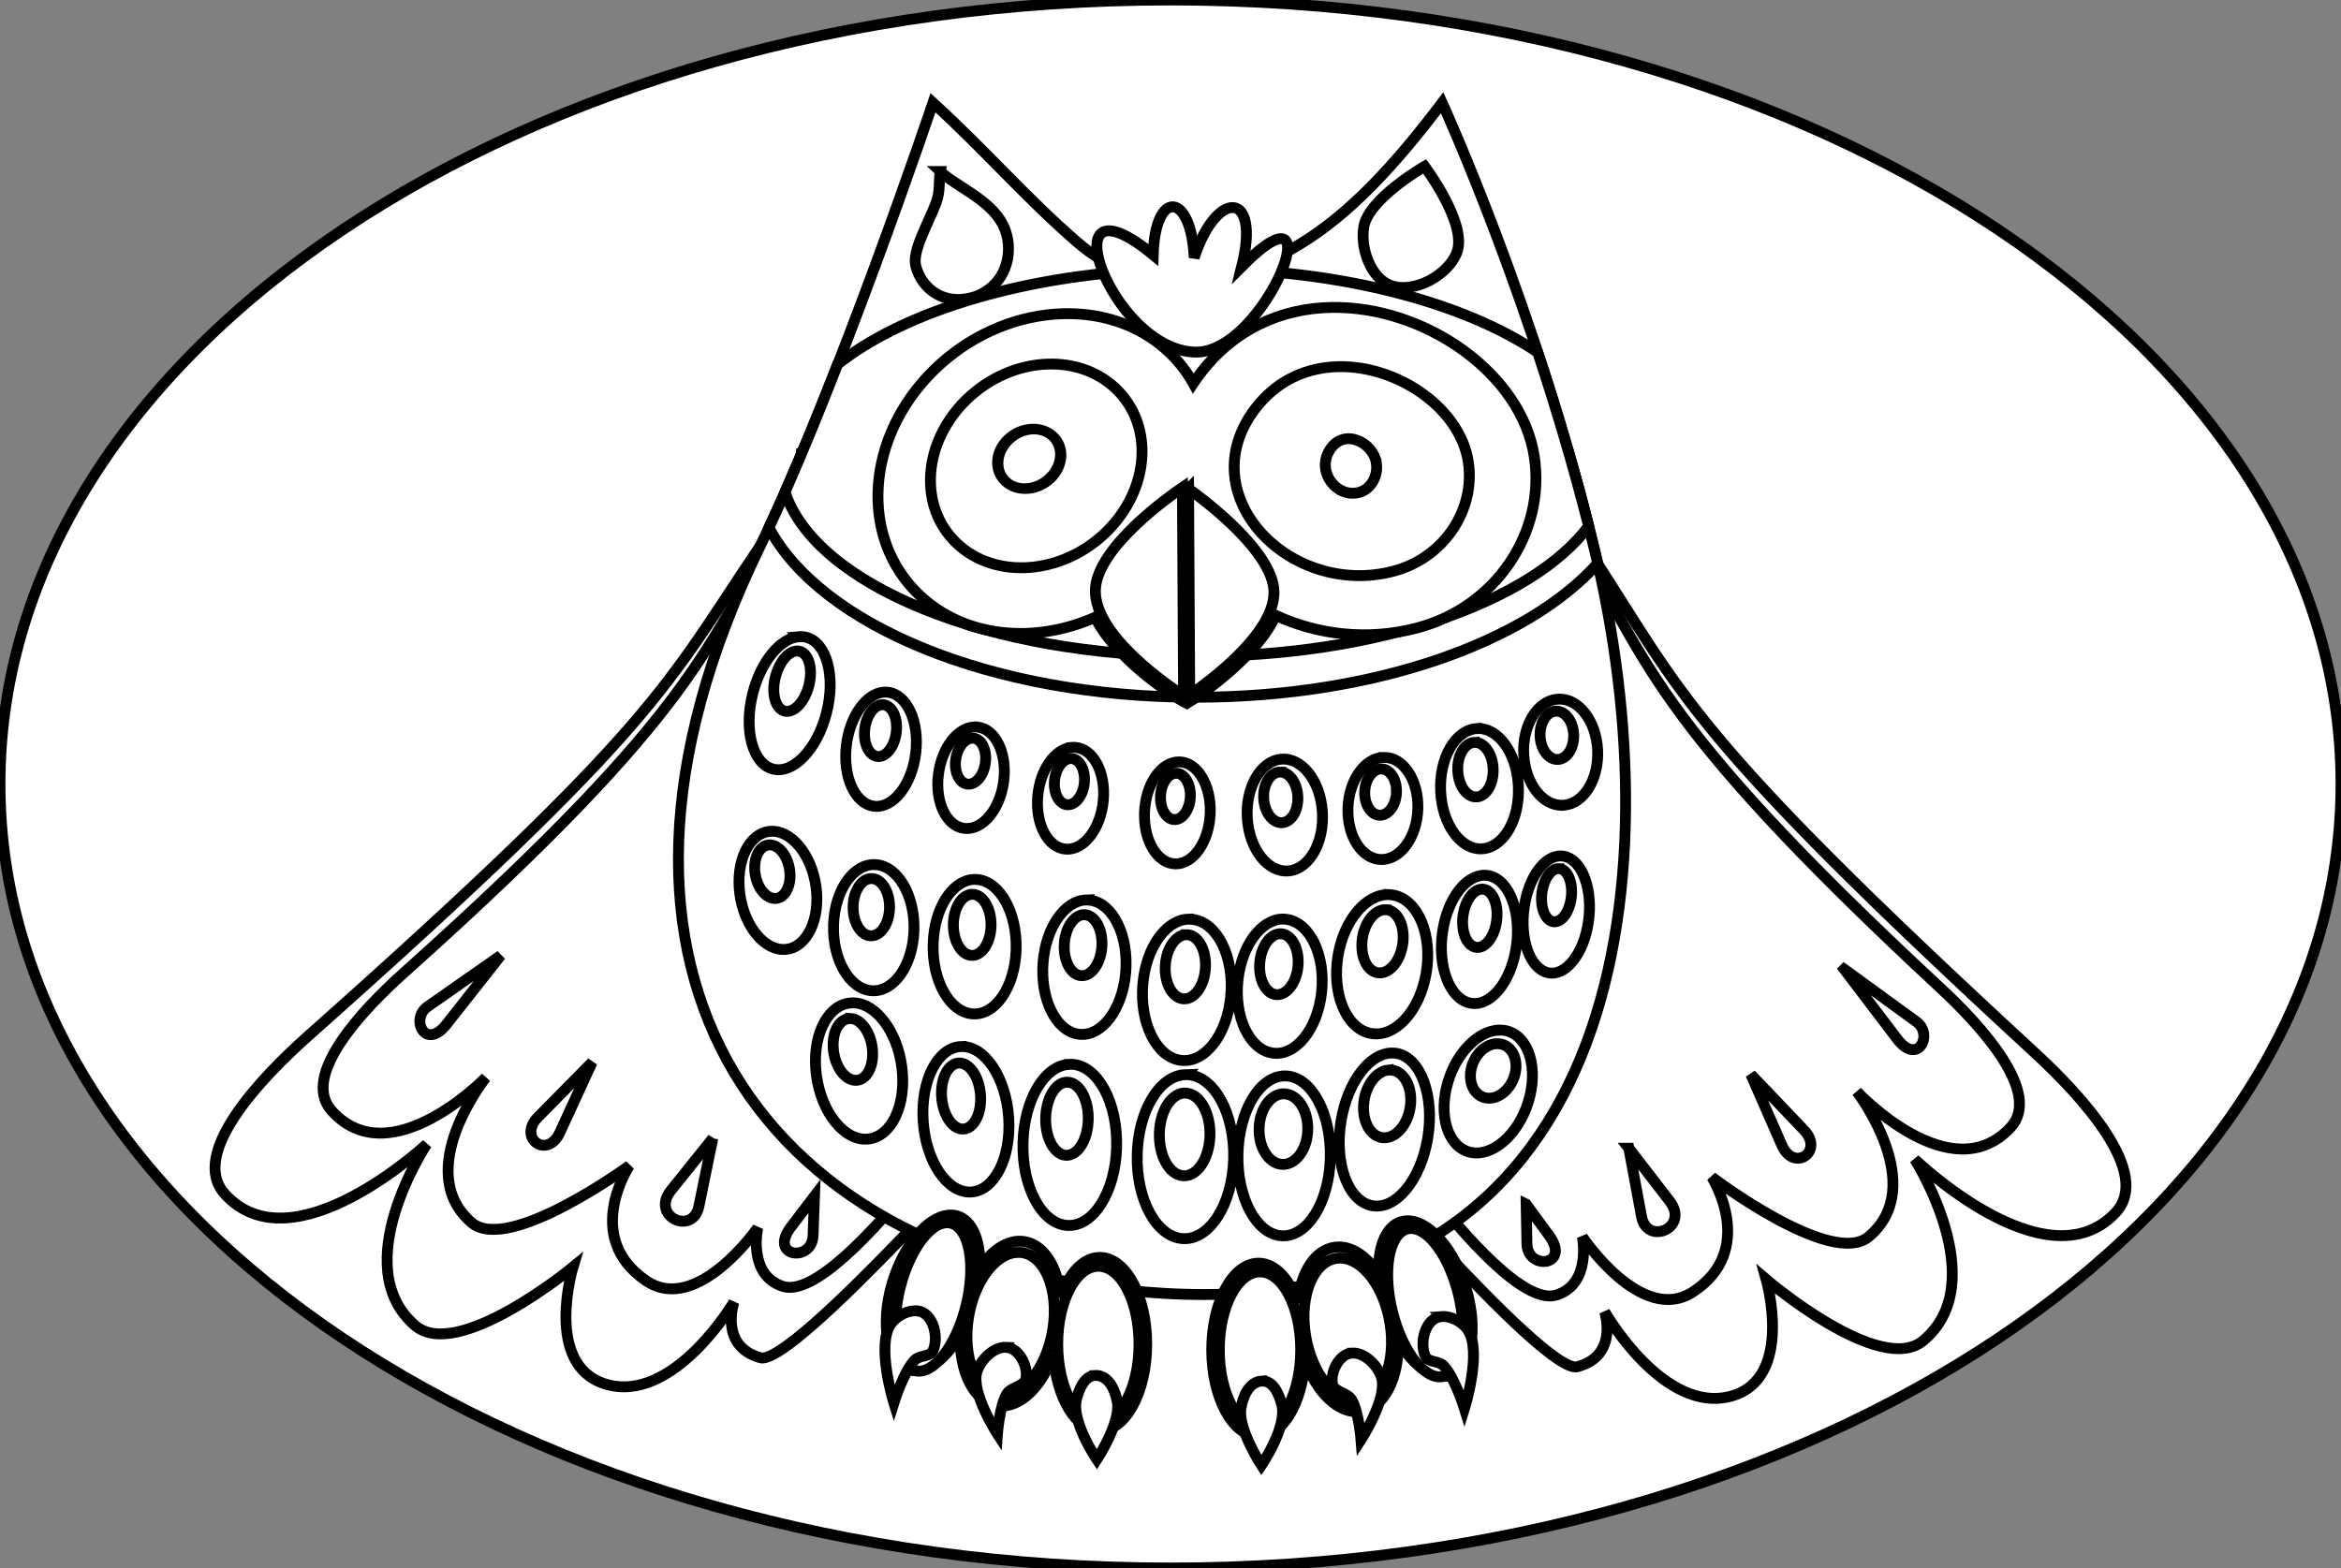 <?xml version="1.0" encoding="UTF-8" standalone="no"?>
<!-- Created with Inkscape (http://www.inkscape.org/) -->

<svg
   xmlns:dc="http://purl.org/dc/elements/1.1/"
   xmlns:cc="http://creativecommons.org/ns#"
   xmlns:rdf="http://www.w3.org/1999/02/22-rdf-syntax-ns#"
   xmlns:svg="http://www.w3.org/2000/svg"
   xmlns="http://www.w3.org/2000/svg"
   xmlns:sodipodi="http://sodipodi.sourceforge.net/DTD/sodipodi-0.dtd"
   xmlns:inkscape="http://www.inkscape.org/namespaces/inkscape"
   width="900"
   height="603"
   id="svg2"
   version="1.1"
   inkscape:version="0.48.1 "
   sodipodi:docname="Cute_owl_black_white_line_art_coloring_book_colouring.svg">
  <rect width="100%" height="100%" fill="#808080" stroke="none"/>
  <defs
     id="defs4" />
  <sodipodi:namedview
     id="base"
     pagecolor="#ffffff"
     bordercolor="#666666"
     borderopacity="1.0"
     inkscape:pageopacity="0.0"
     inkscape:pageshadow="2"
     inkscape:zoom="0.24748737"
     inkscape:cx="-392.38012"
     inkscape:cy="849.61108"
     inkscape:document-units="px"
     inkscape:current-layer="layer1"
     showgrid="false"
     inkscape:object-paths="true"
     inkscape:snap-intersection-paths="true"
     inkscape:object-nodes="true"
     inkscape:snap-smooth-nodes="true"
     inkscape:snap-global="false"
     fit-margin-top="0"
     fit-margin-left="0"
     fit-margin-right="0"
     fit-margin-bottom="0"
     inkscape:window-width="1920"
     inkscape:window-height="1018"
     inkscape:window-x="-8"
     inkscape:window-y="-8"
     inkscape:window-maximized="1" />
  <g
     inkscape:label="Layer 1"
     inkscape:groupmode="layer"
     id="layer1"
     transform="translate(-102.857,-140.791)">
    <g
       id="g4128"
       transform="matrix(1.575,0,0,1.575,-59.143,-427.68)"
       style="stroke:#000000;fill:#ffffff;stroke-width:2.651;stroke-miterlimit:4;stroke-dasharray:none">
      <path
         d="m 674.286,552.362 c 0,105.723 -127.919,191.429 -285.714,191.429 -157.796,0 -285.714,-85.706 -285.714,-191.429 0,-105.723 127.919,-191.429 285.714,-191.429 157.796,0 285.714,85.705 285.714,191.429 z"
         sodipodi:ry="191.42857"
         sodipodi:rx="285.71429"
         sodipodi:cy="552.36218"
         sodipodi:cx="388.57144"
         id="path4083"
         style="fill:#ffffff;fill-opacity:1;stroke:#000000;stroke-width:2.651;stroke-miterlimit:4;stroke-dasharray:none"
         sodipodi:type="arc" />
      <path
         id="path3886"
         d="m 288.388,494.302 c -23.11,34.1 -24.111,42.992 -110.281,119.562 -11.539,10.254 -29.211,28.785 -20.375,38.594 16.564,18.387 49.281,-12.156 49.281,-12.156 0,0 -19.707,29.73 -2.844,44.281 10.38,8.957 38.562,-14.281 38.562,-14.281 0,0 -7.241,23.879 7.875,28.562 16.557,5.13 31.406,-20 31.406,-20 0,0 -3.693,10.719 6.438,13.594 8.04,2.281 62.875,-60 62.875,-60 l -62.938,-138.156 z m 203.125,2.25 -65.406,137 c 0,0 53.702,63.231 61.781,61.094 10.181,-2.693 6.656,-13.438 6.656,-13.438 0,0 14.447,25.395 31.094,20.562 15.198,-4.412 8.344,-28.438 8.344,-28.438 0,0 27.774,23.739 38.312,14.969 17.121,-14.247 -2.062,-44.312 -2.062,-44.312 0,0 32.172,31.088 49.062,13 9.01,-9.649 -8.303,-28.448 -19.656,-38.906 -84.786,-78.101 -85.629,-87.023 -108.125,-121.531 z"
         style="fill:#ffffff;fill-opacity:1;stroke:#000000;stroke-width:2.651;stroke-miterlimit:4;stroke-dasharray:none"
         inkscape:connector-curvature="0" />
      <path
         id="path3888"
         d="m 293.7,489.427 c -20.009,29.731 -17.675,42.302 -92.281,109.062 -9.991,8.94 -25.275,25.073 -17.625,33.625 14.341,16.032 37.656,-8.094 37.656,-8.094 0,0 -18.131,22.719 -3.531,35.406 8.987,7.81 38.562,-13.875 38.562,-13.875 0,0 -11.586,17.496 4.125,28.125 12.423,8.404 27.219,-12.969 27.219,-12.969 0,0 -2.577,11.477 6.094,14.312 14.818,4.846 57.469,-60.344 57.469,-60.344 l -57.688,-125.25 z m 192.594,2.156 -59.938,124.188 c 0,0 41.473,65.955 56.375,61.375 8.72,-2.68 6.375,-14.219 6.375,-14.219 0,0 14.398,21.649 26.969,13.469 15.899,-10.346 4.625,-28.062 4.625,-28.062 0,0 29.187,22.21 38.312,14.562 14.825,-12.424 -2.906,-35.438 -2.906,-35.438 0,0 22.905,24.522 37.531,8.75 7.802,-8.414 -7.202,-24.82 -17.031,-33.938 -73.4,-68.085 -70.839,-80.603 -90.312,-110.688 z"
         style="fill:#ffffff;fill-opacity:1;stroke:#000000;stroke-width:2.651;stroke-miterlimit:4;stroke-dasharray:none"
         inkscape:connector-curvature="0" />
      <path
         id="path3890"
         d="m 225.075,594.239 -17.875,12.5 c -4.259,2.981 -0.516,10.852 4.656,4.281 l 13.219,-16.781 z m 327.938,3.344 12.938,17.031 c 5.054,6.662 8.924,-1.13 4.719,-4.188 l -17.656,-12.844 z m -305.625,22.719 -13.219,13.406 c -5.052,5.121 2.295,10.403 5.344,3.75 l 7.875,-17.156 z m 282.844,2.969 7.562,17.281 c 2.93,6.706 10.397,1.554 5.438,-3.656 l -13,-13.625 z m -253.375,15.594 -10.188,12.688 c -5.145,6.408 5.303,11.173 6.781,3.938 l 3.406,-16.625 z m 223.594,2.438 3.094,16.656 c 1.348,7.261 11.873,2.718 6.844,-3.781 l -9.938,-12.875 z m -198.781,11.688 -5.719,7.5 c -5.64,7.402 5.129,8.762 5.375,2.125 l 0.344,-9.625 z m 173.719,1.969 0.188,9.656 c 0.127,6.641 10.881,5.439 5.375,-2.062 l -5.562,-7.594 z"
         style="fill:#ffffff;stroke:#000000;stroke-width:2.651;stroke-miterlimit:4;stroke-dasharray:none"
         inkscape:connector-curvature="0" />
      <path
         sodipodi:nodetypes="csscsssc"
         inkscape:connector-curvature="0"
         id="path3052"
         d="m 330.597,386.016 c 13.286,12.158 22.781,23.312 35.264,34.108 14.823,12.82 34.958,12.118 54.153,0.517 12.193,-7.369 23.154,-19.135 34.869,-34.625 0,0 23.064,50.493 37.204,109.185 19.706,81.795 6.359,188.066 -105.061,181.529 -97.164,-5.701 -149.851,-77.163 -98.635,-182.427 18.598,-38.223 42.206,-108.287 42.206,-108.287 z"
         style="fill:#ffffff;fill-opacity:1;stroke:#000000;stroke-width:2.651;stroke-miterlimit:4;stroke-dasharray:none" />
      <path
         id="path3068"
         d="m 298.513,471.739 c -2.681,6.362 -5.362,12.456 -7.969,18.031 12.686,23.879 54.52,41.406 104.219,41.406 43.416,0 80.863,-13.386 98.094,-32.688 -0.251,-1.1 -0.518,-2.19 -0.781,-3.281 -1.931,-8.015 -4.039,-15.873 -6.219,-23.469 l -187.344,0 z"
         style="fill:#ffffff;fill-opacity:1;stroke:#000000;stroke-width:2.651;stroke-miterlimit:4;stroke-dasharray:none"
         inkscape:connector-curvature="0" />
      <path
         id="path3066"
         d="m 406.763,426.864 c -10.09,3.384 -20.041,3.622 -28.969,0.344 -30.026,2.362 -55.569,10.86 -70.469,22.656 -4.181,10.709 -8.542,21.465 -12.844,31.219 7.441,22.725 49.505,40.125 100.281,40.125 44.375,0 82.103,-13.292 95.875,-31.812 -3.807,-15.047 -8.132,-29.413 -12.438,-42.438 -16.163,-10.889 -41.841,-18.466 -71.438,-20.094 z"
         style="fill:#ffffff;fill-opacity:1;stroke:#000000;stroke-width:2.651;stroke-miterlimit:4;stroke-dasharray:none"
         inkscape:connector-curvature="0" />
      <path
         id="path4125"
         d="m 427.844,436 c -11.975,0.209 -23.738,5.086 -32.25,16.469 -0.516,0.69 -1.007,1.367 -1.469,2.062 -1.562,-2.81 -3.576,-5.407 -6.031,-7.719 -14.839,-13.971 -40.474,-11.963 -57.25,4.469 -16.776,16.432 -18.339,41.06 -3.5,55.031 11.014,10.37 27.971,11.935 42.844,5.344 4.857,9.992 19.007,19.368 22.375,21.031 4.187,-2.484 17.442,-11.939 21.656,-21.5 10.201,4.691 22.336,6.296 34.594,3.062 19.061,-5.028 31.373,-23.165 28.562,-41.781 C 474.307,452.151 450.704,435.601 427.844,436 z"
         style="fill:#ffffff;fill-opacity:1;stroke:#000000;stroke-width:2.651;stroke-miterlimit:4;stroke-dasharray:none"
         inkscape:connector-curvature="0" />
      <path
         sodipodi:nodetypes="cccsc"
         inkscape:connector-curvature="0"
         id="path3079"
         d="m 384.347,423.159 c 0.463,-16.159 9.302,-15.346 10,0.714 5.402,-16.683 16.323,-16.712 11.607,2.143 23.299,-23.494 5.693,21.421 -11.429,20.893 -20.696,-0.639 -36.379,-45.302 -10.179,-23.75 z"
         style="fill:#ffffff;stroke:#000000;stroke-width:2.651;stroke-miterlimit:4;stroke-dasharray:none" />
      <path
         id="path3087"
         d="m 358.606,449.833 c -6.982,0.224 -14.231,3.191 -19.906,8.75 -10.683,10.463 -11.699,26.166 -2.25,35.062 9.449,8.896 25.786,7.619 36.469,-2.844 10.683,-10.463 11.668,-26.166 2.219,-35.062 -4.429,-4.17 -10.371,-6.104 -16.531,-5.906 z m 71.031,0.625 c -7.642,0.133 -15.13,3.236 -20.562,10.5 -15.726,21.029 8.786,46.072 33.938,39.438 12.164,-3.209 20.044,-14.807 18.25,-26.688 -1.958,-12.967 -17.036,-23.504 -31.625,-23.25 z"
         style="fill:#ffffff;fill-opacity:1;stroke:#000000;stroke-width:2.651;stroke-miterlimit:4;stroke-dasharray:none"
         inkscape:connector-curvature="0" />
      <path
         transform="matrix(0.165,0.153,-0.152,0.146,369.512,350.19)"
         d="m 377.5,477.719 c 0,20.908 -13.831,37.857 -30.893,37.857 -17.062,0 -30.893,-16.949 -30.893,-37.857 0,-20.908 13.831,-37.857 30.893,-37.857 17.062,0 30.893,16.949 30.893,37.857 z"
         sodipodi:ry="37.857143"
         sodipodi:rx="30.892857"
         sodipodi:cy="477.71933"
         sodipodi:cx="346.60715"
         id="path3089"
         style="fill:#ffffff;fill-opacity:1;stroke:#000000;stroke-width:12.188;stroke-miterlimit:4;stroke-dasharray:none"
         sodipodi:type="arc" />
      <path
         sodipodi:nodetypes="ssss"
         inkscape:connector-curvature="0"
         id="path3093"
         d="m 438.839,474.128 c 0.392,3.102 -1.325,6.124 -3.981,6.962 -5.491,1.732 -10.848,-4.804 -7.414,-10.294 3.45,-5.517 10.744,-1.826 11.395,3.332 z"
         style="fill:#ffffff;fill-opacity:1;stroke:#000000;stroke-width:2.651;stroke-miterlimit:4;stroke-dasharray:none" />
      <path
         id="path3095"
         d="m 391.481,479.958 c -2.715,1.841 -20.909,14.558 -21.25,25 -0.368,11.276 18.455,23.86 21.531,25.844 l -0.281,-50.844 z m 1.5,0.312 0.281,50.344 c 3.938,-2.687 20.908,-14.883 20.562,-25.312 -0.321,-9.702 -16.697,-22.051 -20.844,-25.031 z"
         style="fill:#ffffff;fill-opacity:1;stroke:#000000;stroke-width:2.651;stroke-miterlimit:4;stroke-dasharray:none"
         inkscape:connector-curvature="0" />
      <path
         sodipodi:nodetypes="csscsc"
         inkscape:connector-curvature="0"
         id="path3872"
         d="m 332.383,402.802 c -0.482,2.663 0.112,4.695 -1.101,7.846 -2.015,5.234 -5.875,11.672 -4.856,15.377 1.507,5.48 6.971,9.866 14.676,7.274 7.972,-3.041 9.514,-11.866 6.477,-17.649 -3.202,-6.097 -11.316,-9.172 -15.196,-12.848 z"
         style="fill:#ffffff;stroke:#000000;stroke-width:2.651;stroke-miterlimit:4;stroke-dasharray:none" />
      <path
         sodipodi:nodetypes="csssc"
         inkscape:connector-curvature="0"
         id="path3874"
         d="m 450.597,401.552 c 0,0 -13.568,7.812 -14.821,14.643 -0.957,5.214 1.609,12.7 6.607,14.464 5.648,1.994 13.877,-2.463 16.071,-8.036 2.746,-6.975 -7.857,-21.071 -7.857,-21.071 z"
         style="fill:#ffffff;stroke:#000000;stroke-width:2.651;stroke-miterlimit:4;stroke-dasharray:none" />
      <path
         id="path3898"
         d="m 297.794,516.395 c -4.485,0.418 -9.209,6.072 -11.188,13.844 -2.261,8.882 -0.067,17.157 4.906,18.469 4.973,1.311 10.833,-4.837 13.094,-13.719 2.261,-8.882 0.067,-17.126 -4.906,-18.438 -0.622,-0.164 -1.266,-0.216 -1.906,-0.156 z m 20.906,13.531 c -4.348,0.245 -8.39,5.824 -9.25,13.031 -0.917,7.688 2.144,14.332 6.812,14.844 4.669,0.512 9.208,-5.312 10.125,-13 0.917,-7.688 -2.144,-14.332 -6.812,-14.844 -0.292,-0.032 -0.585,-0.048 -0.875,-0.031 z m 164.406,1.719 c -4.975,0.347 -8.701,6.408 -8.312,13.562 0.388,7.154 4.744,12.691 9.719,12.344 4.975,-0.347 8.701,-6.44 8.312,-13.594 -0.388,-7.154 -4.744,-12.66 -9.719,-12.312 z m -142.469,6.781 c -4.103,0.218 -7.907,5.186 -8.719,11.594 -0.866,6.835 2.001,12.732 6.406,13.188 4.406,0.455 8.666,-4.696 9.531,-11.531 0.866,-6.835 -2.001,-12.763 -6.406,-13.219 -0.275,-0.029 -0.539,-0.046 -0.812,-0.031 z m 122.625,0.406 c -5.24,0.393 -9.159,7.304 -8.75,15.406 0.409,8.103 4.979,14.331 10.219,13.938 5.24,-0.393 9.159,-7.272 8.75,-15.375 -0.409,-8.103 -4.979,-14.362 -10.219,-13.969 z m -98.812,4.594 c -4.092,0.366 -7.701,5.442 -8.281,11.875 -0.619,6.862 2.456,12.673 6.875,12.969 4.419,0.296 8.506,-5.044 9.125,-11.906 0.619,-6.862 -2.456,-12.641 -6.875,-12.938 -0.276,-0.018 -0.571,-0.024 -0.844,0 z m 76.312,2.438 c -4.711,-0.006 -8.688,5.588 -8.875,12.469 -0.188,6.881 3.477,12.463 8.188,12.469 4.711,0.006 8.688,-5.556 8.875,-12.438 0.188,-6.881 -3.477,-12.494 -8.188,-12.5 z m -25.188,0.438 c -5.054,0.473 -8.761,6.973 -8.25,14.5 0.511,7.527 5.04,13.254 10.094,12.781 5.054,-0.473 8.729,-6.973 8.219,-14.5 -0.511,-7.527 -5.008,-13.254 -10.062,-12.781 z m -24.844,0.656 c -4.428,-0.071 -8.231,5.428 -8.5,12.312 -0.269,6.885 3.103,12.523 7.531,12.594 4.428,0.071 8.231,-5.428 8.5,-12.312 0.269,-6.885 -3.103,-12.523 -7.531,-12.594 z m -99.969,16.969 c -5.131,0.492 -8.398,7.359 -7.312,15.312 1.085,7.953 6.119,13.992 11.25,13.5 5.131,-0.492 8.429,-7.328 7.344,-15.281 -1.085,-7.953 -6.151,-14.023 -11.281,-13.531 z m 193.25,6 c -4.058,-0.205 -8.009,5.122 -9.094,12.469 -1.157,7.837 1.391,15.011 5.719,16.031 4.327,1.021 8.781,-4.507 9.938,-12.344 1.157,-7.837 -1.423,-15.011 -5.75,-16.031 -0.27,-0.064 -0.542,-0.111 -0.812,-0.125 z m -167.344,2.125 c -5.414,-0.406 -10.053,6.163 -10.344,14.656 -0.291,8.493 3.867,15.719 9.281,16.125 5.414,0.406 10.053,-6.163 10.344,-14.656 0.291,-8.493 -3.867,-15.719 -9.281,-16.125 z m 148.781,2.594 c -4.643,-0.225 -9.197,5.582 -10.438,13.625 -1.324,8.579 1.642,16.445 6.594,17.562 4.951,1.117 10.02,-4.921 11.344,-13.5 1.324,-8.579 -1.611,-16.445 -6.562,-17.562 -0.309,-0.07 -0.628,-0.11 -0.938,-0.125 z m -125.156,1.031 c -5.134,0.445 -9.374,7.13 -9.656,15.625 -0.301,9.062 4.001,16.755 9.594,17.188 5.593,0.433 10.356,-6.563 10.656,-15.625 0.301,-9.062 -3.97,-16.755 -9.562,-17.188 -0.35,-0.027 -0.689,-0.03 -1.031,0 z m 101.719,3.688 c -5.571,-0.244 -11.043,6.083 -12.531,14.812 -1.588,9.312 1.935,17.85 7.875,19.062 5.94,1.213 12.037,-5.345 13.625,-14.656 1.588,-9.312 -1.935,-17.85 -7.875,-19.062 -0.371,-0.076 -0.722,-0.14 -1.094,-0.156 z m -74.094,1.312 c -5.15,0.181 -9.721,6.655 -10.438,15.125 -0.765,9.035 3.124,16.937 8.688,17.656 5.563,0.719 10.704,-6.028 11.469,-15.062 0.765,-9.035 -3.124,-16.937 -8.688,-17.656 -0.348,-0.045 -0.688,-0.075 -1.031,-0.062 z m 48.062,4.656 c -5.24,0.061 -10.013,6.427 -10.938,14.875 -0.986,9.011 2.767,16.995 8.406,17.844 5.639,0.848 11.014,-5.77 12,-14.781 0.986,-9.011 -2.799,-16.995 -8.438,-17.844 -0.352,-0.053 -0.682,-0.098 -1.031,-0.094 z m -23.062,0.031 c -5.488,0.191 -10.33,6.967 -11.094,15.875 -0.815,9.502 3.322,17.838 9.25,18.594 5.928,0.756 11.404,-6.342 12.219,-15.844 0.815,-9.502 -3.322,-17.806 -9.25,-18.562 -0.371,-0.047 -0.759,-0.075 -1.125,-0.062 z m -81.469,20.438 c -0.358,-0.022 -0.734,-0.004 -1.094,0.031 -5.756,0.568 -9.436,8.447 -8.219,17.625 1.217,9.178 6.869,16.161 12.625,15.594 5.756,-0.568 9.436,-8.447 8.219,-17.625 -1.141,-8.605 -6.163,-15.292 -11.531,-15.625 z m 157.156,6.656 c -4.88,0.238 -10.054,5.318 -12.25,12.469 -2.509,8.172 -0.182,15.928 5.219,17.312 5.401,1.384 11.835,-4.109 14.344,-12.281 2.509,-8.172 0.151,-15.928 -5.25,-17.312 -0.675,-0.173 -1.365,-0.221 -2.062,-0.188 z m -131.156,4 c -5.771,0.225 -9.897,8.377 -9.25,18.188 0.647,9.811 5.823,17.568 11.594,17.344 5.771,-0.225 9.929,-8.346 9.281,-18.156 -0.647,-9.811 -5.854,-17.6 -11.625,-17.375 z m 105.312,1.594 c -5.497,-0.107 -10.969,6.979 -12.562,16.594 -1.7,10.256 1.652,19.497 7.5,20.656 5.848,1.159 11.956,-6.213 13.656,-16.469 1.7,-10.256 -1.652,-19.528 -7.5,-20.688 -0.365,-0.072 -0.727,-0.087 -1.094,-0.094 z m -78.781,2.75 c -6.054,0.182 -11.099,8.505 -11.406,19.031 -0.317,10.865 4.532,19.952 10.844,20.312 6.312,0.36 11.683,-8.135 12,-19 0.317,-10.865 -4.532,-19.983 -10.844,-20.344 -0.197,-0.011 -0.398,-0.006 -0.594,0 z m 28.219,2.531 c -6.231,0.185 -11.434,8.637 -11.75,19.344 -0.326,11.052 4.659,20.321 11.156,20.688 6.497,0.367 12.049,-8.323 12.375,-19.375 0.326,-11.052 -4.691,-20.29 -11.188,-20.656 -0.203,-0.011 -0.393,-0.006 -0.594,0 z m 24.094,0.312 c -5.965,0.181 -10.947,8.439 -11.25,18.875 -0.313,10.772 4.468,19.799 10.688,20.156 6.22,0.357 11.531,-8.103 11.844,-18.875 0.313,-10.772 -4.468,-19.799 -10.688,-20.156 -0.194,-0.011 -0.401,-0.006 -0.594,0 z"
         style="fill:#ffffff;stroke:#000000;stroke-width:2.651;stroke-miterlimit:4;stroke-dasharray:none"
         inkscape:connector-curvature="0" />
      <path
         id="path3900"
         d="m 297.2,519.895 c -2.036,0.19 -4.165,2.754 -5.062,6.281 -1.026,4.031 -0.038,7.78 2.219,8.375 2.257,0.595 4.911,-2.187 5.938,-6.219 1.026,-4.031 0.038,-7.78 -2.219,-8.375 -0.282,-0.074 -0.584,-0.09 -0.875,-0.062 z m 20.969,13.094 c -1.973,0.111 -3.828,2.635 -4.219,5.906 -0.416,3.489 0.975,6.518 3.094,6.75 2.119,0.232 4.177,-2.417 4.594,-5.906 0.416,-3.489 -0.975,-6.486 -3.094,-6.719 -0.132,-0.015 -0.243,-0.039 -0.375,-0.031 z m 164.406,1.594 c -2.258,0.158 -3.958,2.94 -3.781,6.188 0.176,3.247 2.148,5.751 4.406,5.594 2.258,-0.158 3.958,-2.94 3.781,-6.188 -0.176,-3.247 -2.148,-5.751 -4.406,-5.594 z m -142.469,6.594 c -1.862,0.099 -3.6,2.342 -3.969,5.25 -0.393,3.102 0.907,5.762 2.906,5.969 2,0.207 3.951,-2.116 4.344,-5.219 0.393,-3.102 -0.907,-5.793 -2.906,-6 -0.125,-0.013 -0.251,-0.007 -0.375,0 z m 122.562,1.031 c -2.378,0.179 -4.154,3.291 -3.969,6.969 0.186,3.678 2.278,6.522 4.656,6.344 2.378,-0.179 4.154,-3.322 3.969,-7 -0.186,-3.678 -2.278,-6.491 -4.656,-6.312 z m -98.25,3.938 c -2.006,-0.134 -3.875,2.292 -4.156,5.406 -0.281,3.115 1.119,5.741 3.125,5.875 2.006,0.134 3.875,-2.26 4.156,-5.375 0.281,-3.115 -1.119,-5.772 -3.125,-5.906 z m 75.594,2.531 c -2.138,-0.003 -3.946,2.533 -4.031,5.656 -0.085,3.123 1.581,5.654 3.719,5.656 2.138,0.003 3.946,-2.533 4.031,-5.656 0.085,-3.123 -1.581,-5.654 -3.719,-5.656 z m -24.531,0.75 c -0.141,-0.008 -0.263,0.018 -0.406,0.031 -2.294,0.215 -3.982,3.146 -3.75,6.562 0.232,3.416 2.3,5.996 4.594,5.781 2.294,-0.215 3.951,-3.146 3.719,-6.562 -0.217,-3.203 -2.04,-5.692 -4.156,-5.812 z m -25.5,0.312 c -2.01,-0.032 -3.722,2.469 -3.844,5.594 -0.122,3.125 1.396,5.686 3.406,5.719 2.01,0.032 3.753,-2.469 3.875,-5.594 0.122,-3.125 -1.428,-5.686 -3.438,-5.719 z m -99.5,17.5 c -2.329,0.223 -3.805,3.328 -3.312,6.938 0.492,3.61 2.796,6.348 5.125,6.125 2.329,-0.223 3.805,-3.328 3.312,-6.938 -0.492,-3.61 -2.796,-6.348 -5.125,-6.125 z m 192.906,5.781 c -1.842,-0.093 -3.633,2.322 -4.125,5.656 -0.525,3.557 0.63,6.818 2.594,7.281 1.964,0.463 3.975,-2.037 4.5,-5.594 0.525,-3.557 -0.63,-6.818 -2.594,-7.281 -0.123,-0.029 -0.252,-0.056 -0.375,-0.062 z m -168.062,2.438 c -2.256,0.189 -4.095,3.042 -4.219,6.656 -0.132,3.855 1.73,7.128 4.188,7.312 2.457,0.184 4.555,-2.802 4.688,-6.656 0.132,-3.855 -1.73,-7.128 -4.188,-7.312 -0.154,-0.011 -0.318,-0.013 -0.469,0 z m 149,2.594 c -1.956,0.239 -3.787,2.78 -4.312,6.188 -0.601,3.894 0.721,7.462 2.969,7.969 2.247,0.507 4.556,-2.262 5.156,-6.156 0.601,-3.894 -0.721,-7.462 -2.969,-7.969 -0.281,-0.063 -0.564,-0.065 -0.844,-0.031 z m -124.375,1.25 c -2.33,0.202 -4.247,3.238 -4.375,7.094 -0.136,4.113 1.805,7.616 4.344,7.812 2.538,0.197 4.707,-2.981 4.844,-7.094 0.136,-4.113 -1.805,-7.616 -4.344,-7.812 -0.159,-0.012 -0.313,-0.013 -0.469,0 z m 101.188,3.75 c -2.528,-0.111 -5.012,2.757 -5.688,6.719 -0.721,4.226 0.867,8.106 3.562,8.656 2.696,0.55 5.467,-2.43 6.188,-6.656 0.721,-4.226 -0.867,-8.106 -3.562,-8.656 -0.169,-0.034 -0.331,-0.055 -0.5,-0.062 z m -73.75,1.219 c -2.338,0.082 -4.393,3.031 -4.719,6.875 -0.347,4.101 1.413,7.674 3.938,8 2.525,0.326 4.84,-2.743 5.188,-6.844 0.347,-4.101 -1.413,-7.674 -3.938,-8 -0.158,-0.02 -0.313,-0.037 -0.469,-0.031 z m 47.969,4.656 c -2.378,0.028 -4.549,2.916 -4.969,6.75 -0.448,4.09 1.253,7.709 3.812,8.094 2.559,0.385 5.021,-2.629 5.469,-6.719 0.448,-4.09 -1.284,-7.709 -3.844,-8.094 -0.16,-0.024 -0.31,-0.033 -0.469,-0.031 z m -22.969,0.219 c -2.491,0.086 -4.716,3.176 -5.062,7.219 -0.37,4.313 1.528,8.094 4.219,8.438 2.691,0.343 5.161,-2.875 5.531,-7.188 0.37,-4.313 -1.497,-8.094 -4.188,-8.438 -0.168,-0.021 -0.334,-0.037 -0.5,-0.031 z m -81.844,20.469 c -0.162,-0.01 -0.337,0.015 -0.5,0.031 -2.612,0.258 -4.271,3.834 -3.719,8 0.552,4.166 3.106,7.32 5.719,7.062 2.612,-0.258 4.271,-3.834 3.719,-8 -0.518,-3.905 -2.782,-6.943 -5.219,-7.094 z m 157.75,6.156 c -2.547,0.026 -5.134,2.219 -6.125,5.375 -1.133,3.607 0.27,7.106 3.125,7.812 2.855,0.707 6.086,-1.643 7.219,-5.25 1.133,-3.607 -0.27,-7.106 -3.125,-7.812 -0.357,-0.088 -0.73,-0.129 -1.094,-0.125 z m -131.375,4.719 c -2.619,0.102 -4.513,3.797 -4.219,8.25 0.294,4.453 2.662,7.977 5.281,7.875 2.619,-0.102 4.513,-3.797 4.219,-8.25 -0.294,-4.453 -2.662,-7.977 -5.281,-7.875 z m 104.781,1.719 c -2.679,0.284 -5.164,3.255 -5.844,7.219 -0.777,4.53 1.099,8.668 4.188,9.25 3.088,0.582 6.223,-2.627 7,-7.156 0.777,-4.53 -1.099,-8.668 -4.188,-9.25 -0.386,-0.073 -0.773,-0.103 -1.156,-0.062 z m -78.688,2.969 c -2.629,0.308 -4.771,4.002 -4.906,8.625 -0.144,4.932 2.073,9.055 4.938,9.219 2.865,0.164 5.294,-3.693 5.438,-8.625 0.144,-4.932 -2.073,-9.055 -4.938,-9.219 -0.179,-0.01 -0.356,-0.021 -0.531,0 z m 28.688,2.656 c -3.13,0.348 -5.683,4.522 -5.844,9.75 -0.171,5.577 2.433,10.253 5.844,10.438 3.41,0.185 6.329,-4.173 6.5,-9.75 0.171,-5.577 -2.465,-10.253 -5.875,-10.438 -0.213,-0.012 -0.416,-0.023 -0.625,0 z m 24.125,0.188 c -3.01,0.297 -5.47,3.849 -5.625,8.312 -0.165,4.761 2.345,8.748 5.625,8.906 3.28,0.158 6.085,-3.551 6.25,-8.312 0.165,-4.761 -2.376,-8.748 -5.656,-8.906 -0.205,-0.01 -0.393,-0.02 -0.594,0 z"
         style="fill:#ffffff;fill-opacity:1;stroke:#000000;stroke-width:2.651;stroke-miterlimit:4;stroke-dasharray:none"
         inkscape:connector-curvature="0" />
      <path
         id="path3998"
         d="m 335.169,657.614 c -4.875,-0.218 -10.732,5.769 -13.906,14.719 -3.627,10.228 -2.385,20.455 2.781,22.812 4.065,1.855 9.354,-1.729 13.188,-8.312 -0.256,9.2 3.456,16.606 9.188,17.344 5.337,0.687 10.766,-4.61 13.562,-12.531 0.679,10.488 5.492,18.625 11.344,18.625 6.318,0 11.438,-9.469 11.438,-21.156 0,-11.688 -5.12,-21.156 -11.438,-21.156 -4.025,0 -7.524,3.843 -9.562,9.656 -0.71,-7.388 -4.169,-12.929 -9.094,-13.562 -3.845,-0.495 -7.732,2.132 -10.656,6.594 0.248,-6.08 -1.428,-11.018 -4.812,-12.562 -0.646,-0.295 -1.335,-0.438 -2.031,-0.469 z m 111.062,1.406 c -0.696,0.031 -1.385,0.174 -2.031,0.469 -3.385,1.545 -5.06,6.483 -4.812,12.562 -2.924,-4.462 -6.811,-7.089 -10.656,-6.594 -4.925,0.634 -8.384,6.174 -9.094,13.562 -2.039,-5.814 -5.537,-9.656 -9.562,-9.656 -6.318,0 -11.438,9.469 -11.438,21.156 0,11.688 5.12,21.156 11.438,21.156 5.852,0 10.664,-8.137 11.344,-18.625 2.796,7.921 8.226,13.218 13.562,12.531 5.731,-0.738 9.444,-8.144 9.188,-17.344 3.833,6.583 9.122,10.168 13.188,8.312 5.166,-2.358 6.408,-12.585 2.781,-22.812 -3.174,-8.949 -9.031,-14.937 -13.906,-14.719 z"
         style="fill:#ffffff;stroke:#000000;stroke-width:2.651;stroke-miterlimit:4;stroke-dasharray:none"
         inkscape:connector-curvature="0" />
      <path
         id="path4013"
         d="m 334.263,659.489 c -3.924,-0.208 -8.633,5.533 -11.188,14.062 -2.919,9.748 -1.908,19.472 2.25,21.719 4.158,2.247 9.893,-3.845 12.812,-13.594 2.919,-9.748 1.908,-19.472 -2.25,-21.719 -0.52,-0.281 -1.064,-0.439 -1.625,-0.469 z m 112.844,1.406 c -0.561,0.03 -1.105,0.188 -1.625,0.469 -4.158,2.247 -5.138,11.97 -2.219,21.719 2.919,9.748 8.654,15.81 12.812,13.562 4.158,-2.247 5.138,-11.97 2.219,-21.719 -2.554,-8.53 -7.264,-14.239 -11.188,-14.031 z m -95.938,5.844 c -5.342,0.218 -10.537,7.083 -11.938,16.062 -1.494,9.578 1.894,17.923 7.594,18.656 5.699,0.734 11.537,-6.422 13.031,-16 1.494,-9.578 -1.926,-17.954 -7.625,-18.688 -0.356,-0.046 -0.706,-0.046 -1.062,-0.031 z m 79.031,1.375 c -0.356,-0.015 -0.706,0.017 -1.062,0.062 -5.699,0.734 -9.119,9.079 -7.625,18.656 1.494,9.578 7.332,16.765 13.031,16.031 5.699,-0.734 9.119,-9.11 7.625,-18.688 -1.401,-8.979 -6.626,-15.844 -11.969,-16.062 z m -59.219,2 c -5.482,0 -9.938,8.499 -9.938,19 0,10.501 4.456,19.031 9.938,19.031 5.482,0 9.906,-8.53 9.906,-19.031 0,-10.501 -4.424,-19 -9.906,-19 z m 39.438,1.375 c -5.482,0 -9.938,8.53 -9.938,19.031 0,10.501 4.456,19 9.938,19 5.482,0 9.938,-8.499 9.938,-19 0,-10.501 -4.456,-19.031 -9.938,-19.031 z"
         style="fill:#ffffff;fill-opacity:1;stroke:#000000;stroke-width:2.651;stroke-miterlimit:4;stroke-dasharray:none"
         inkscape:connector-curvature="0" />
      <path
         id="path4019"
         d="m 326.075,680.989 c -2.194,0.08 -4.649,1.545 -5.812,3.281 -3.564,5.321 0.781,19.188 0.781,19.188 0,0 2.391,-7.663 5.094,-10.438 1.17,-1.201 3.794,-0.777 4.469,-2.312 1.29,-2.934 0.344,-7.834 -2.5,-9.312 -0.618,-0.321 -1.3,-0.433 -2.031,-0.406 z m 128.719,1.406 c -0.535,0.04 -1.068,0.165 -1.531,0.406 -2.844,1.479 -3.79,6.347 -2.5,9.281 0.675,1.535 3.298,1.111 4.469,2.312 2.703,2.775 5.094,10.469 5.094,10.469 0,0 4.376,-13.897 0.812,-19.219 -1.26,-1.881 -4.024,-3.421 -6.344,-3.25 z m -106.375,7.5 c -3.001,-0.134 -6.203,3.078 -7.094,5.969 -1.569,5.091 5,15.188 5,15.188 0,0 0.521,-6.965 2.312,-9.812 1.06,-1.684 4.288,-1.795 4.656,-3.75 0.533,-2.83 -1.458,-6.932 -4.281,-7.5 -0.198,-0.04 -0.394,-0.085 -0.594,-0.094 z m 84.562,1.406 c -0.2,0.009 -0.396,0.023 -0.594,0.062 -2.823,0.568 -4.814,4.67 -4.281,7.5 0.368,1.955 3.565,2.066 4.625,3.75 1.792,2.847 2.344,9.844 2.344,9.844 0,0 6.569,-10.097 5,-15.188 -0.891,-2.891 -4.092,-6.103 -7.094,-5.969 z m -62.875,5.469 c -2.528,0.186 -3.855,3.251 -4.5,5.875 -1.323,5.382 5,14.656 5,14.656 0,0 5.837,-8.942 5,-13.938 -0.494,-2.95 -2.018,-6.356 -5,-6.594 -0.18,-0.014 -0.331,-0.012 -0.5,0 z m 40.656,1.375 c -2.982,0.238 -4.506,3.675 -5,6.625 -0.837,4.995 5,13.938 5,13.938 0,0 6.323,-9.274 5,-14.656 -0.688,-2.799 -2.127,-6.136 -5,-5.906 z"
         style="fill:#ffffff;fill-opacity:1;stroke:#000000;stroke-width:2.651;stroke-miterlimit:4;stroke-dasharray:none"
         inkscape:connector-curvature="0" />
    </g>
  </g>
</svg>
